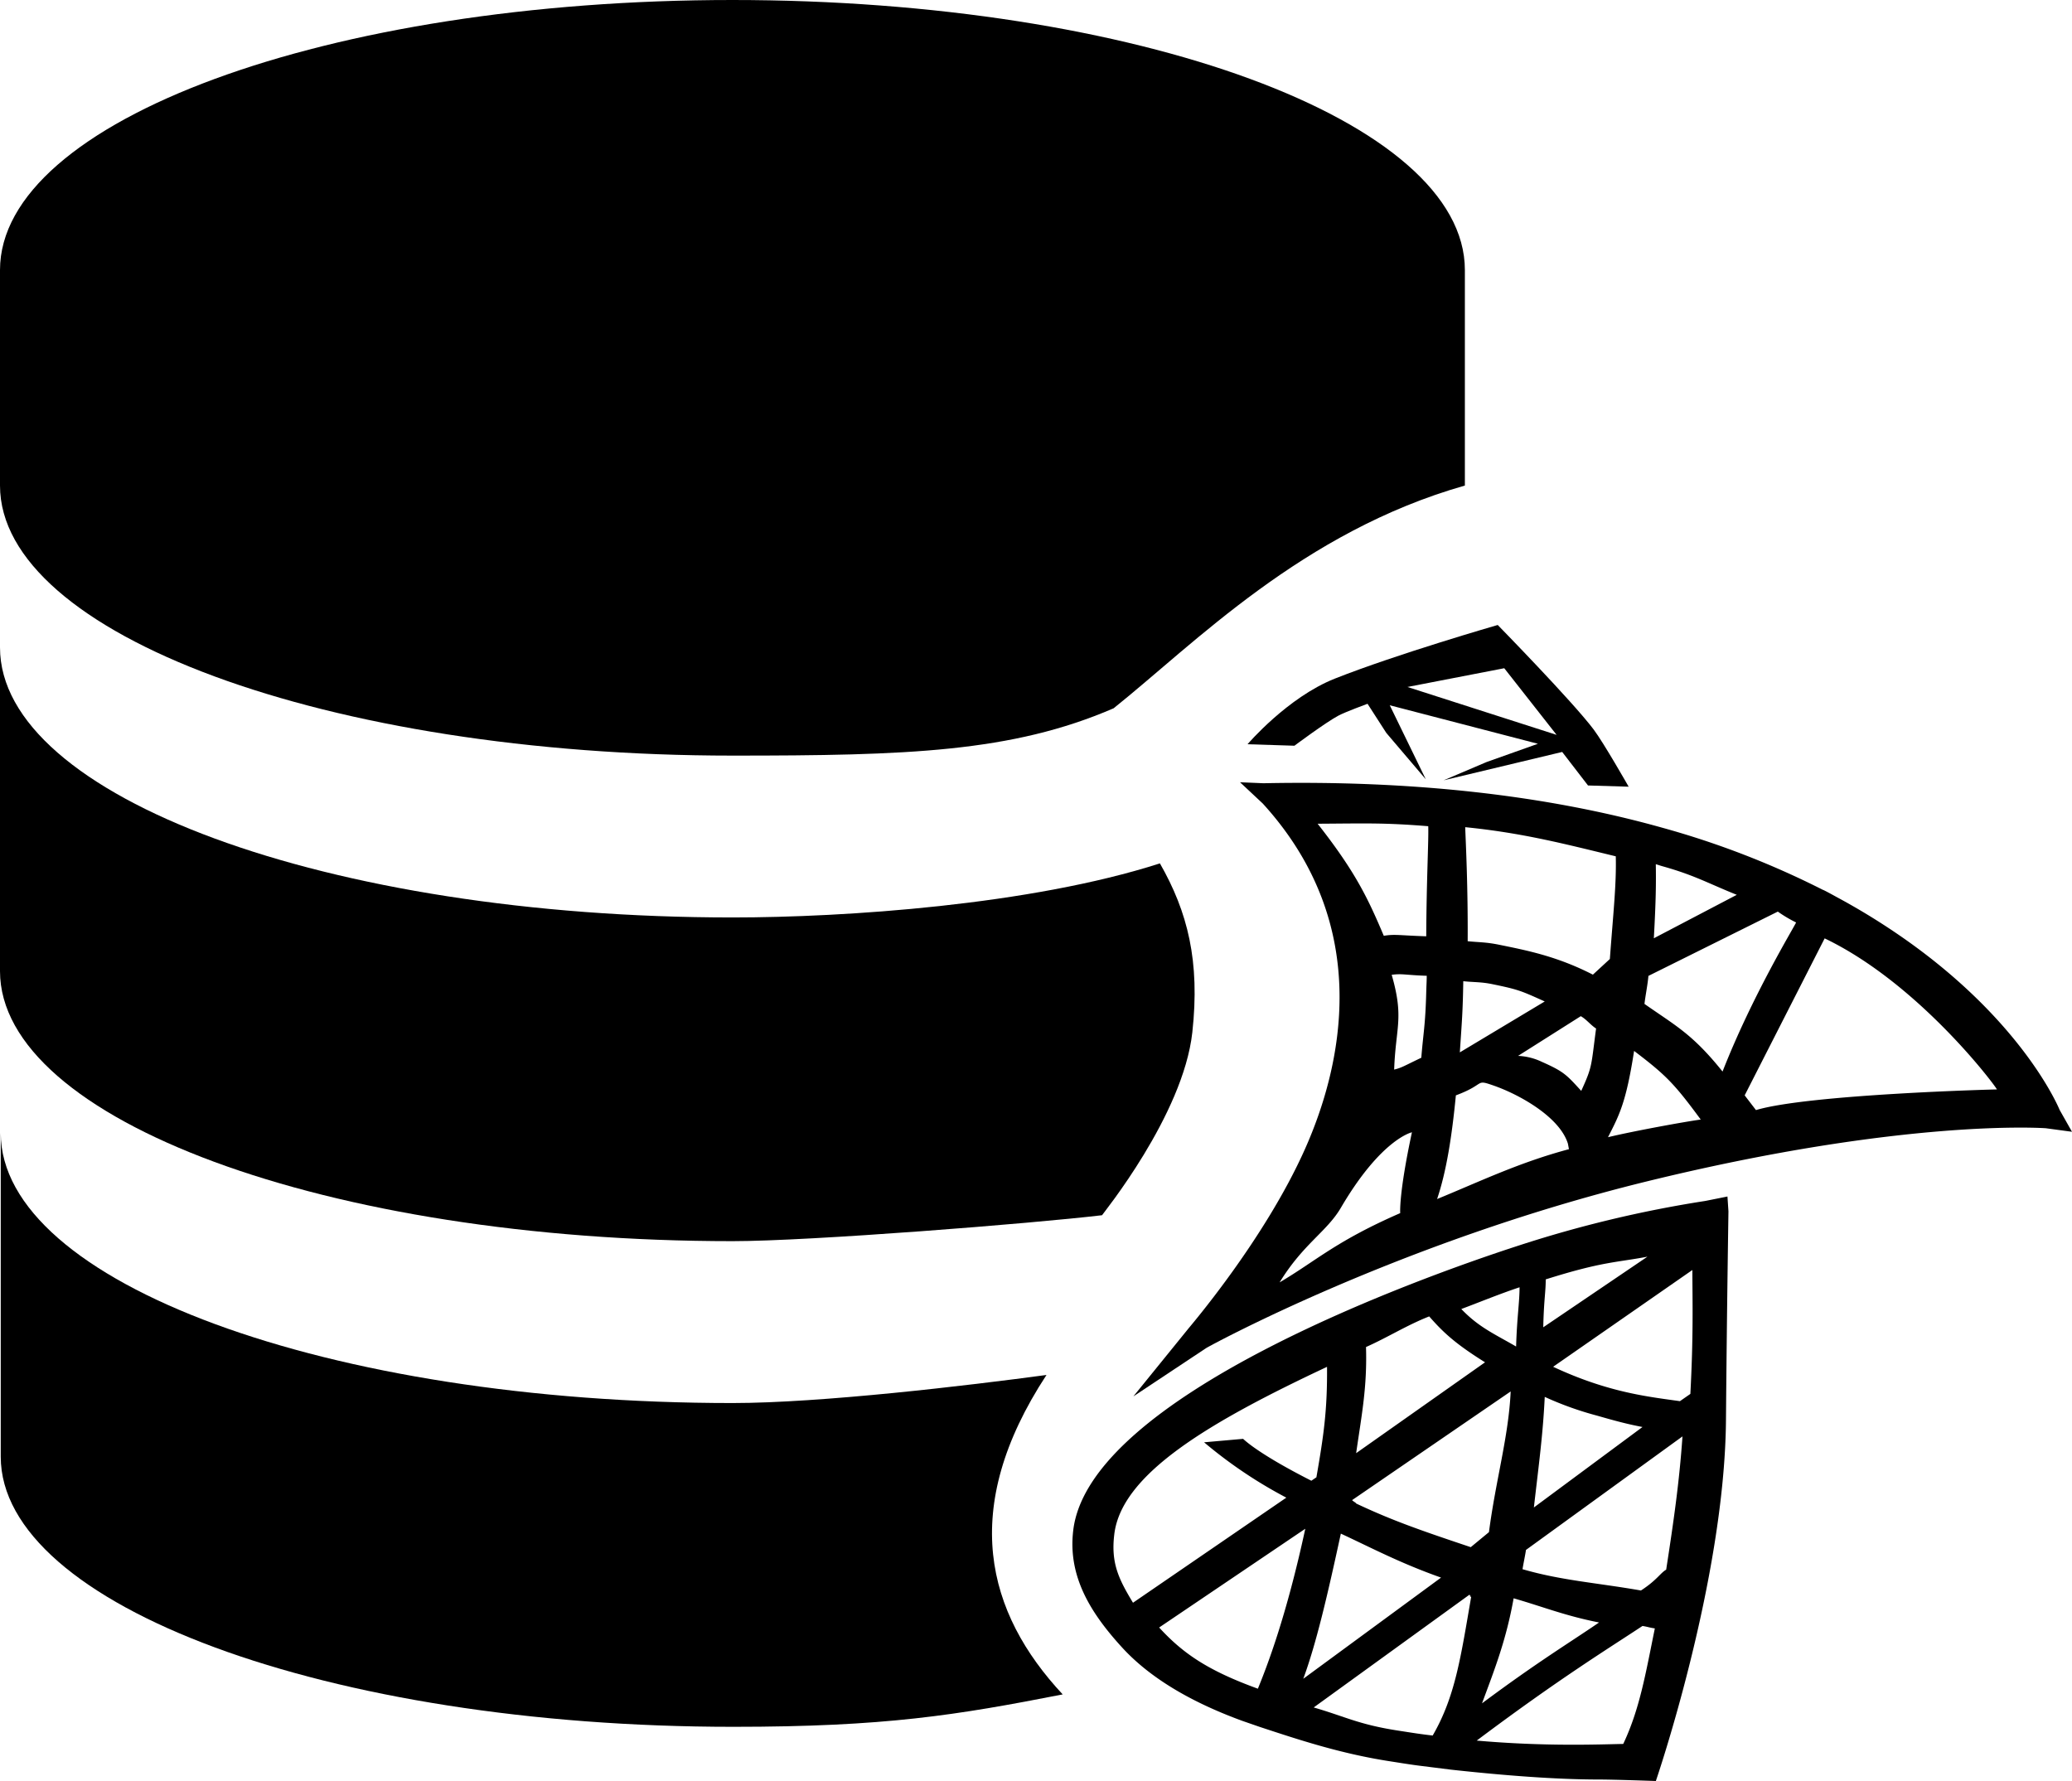 <svg xmlns="http://www.w3.org/2000/svg" viewBox="0 0 895.08 769.39"><title>资源 279</title><g id="图层_2" data-name="图层 2"><g id="图层_4" data-name="图层 4"><path d="M316.41,326.43c75.48,0,120.66-1.44,164.66-20.44,35-28,81.49-76.22,151.74-96.23v-93.1C632.81,52.06,491,0,316.41,0S0,52.06,0,116.66v93.1C0,274,141.45,326.43,316.41,326.43Z"/><path d="M452.07,594c-33.94,4.58-97.43,12.13-135.66,12.13C141.77,606.12.32,554.05.32,489.45V629.3C.32,693.52,141.77,746,316.73,746c65.62,0,96.34-5,142.34-14C426.25,696.8,414.07,652,452.07,594Z"/><path d="M316.41,536.19c33.71,0,129.18-7.6,159.66-11.2,0-.29,35.05-43.09,39-79,3.38-30.74-2-52-14-73-56,18-136.21,23.36-184.66,23.36C141.77,396.35,0,344.29,0,279.69V419.53C0,483.75,141.45,536.19,316.41,536.19Z"/><path d="M736.48,518.85a513.54,513.54,0,0,0-81,19.43c-42.32,13.76-185.25,64.93-191.87,123-2.35,19.87,7.63,35.7,21.16,50.49,11.65,12.72,29,23.31,52,31.7l7.48,2.59c16.39,5.39,34.67,11.51,56.11,14.82,4.56.71,8.34,1.35,12.8,1.92l13.65,1.71c28.78,3.16,49.26,4.26,64.19,4.26,6.15,0,24.31.64,24.31.64s29.71-86.48,30.29-155.9c.43-51,1.08-89.8,1.07-90.21l-.43-6.4Zm-68.75,33.86c24.62-7.77,30.26-7.21,43.94-9.81l-45,30.5C666.92,561.6,667.78,557.8,667.73,552.71Zm-.42,50.76a140.69,140.69,0,0,0,22.6,8.1c8.21,2.36,13.05,3.65,19.63,4.91l-46.92,34.76C664.76,632.53,666.54,619.66,667.31,603.47Zm-10.88-47.35c0,6.51-1.12,13-1.49,25.59-9.33-5.43-16.08-8.27-23.67-16.2C640.05,562.21,647.79,559,656.43,556.12Zm34.34,144.81c-12.95,8.88-26.34,16.89-50.56,34.93,5.48-14.76,10.47-27.44,13.66-45.38C667.15,694.32,676,698,690.77,700.93Zm-100.67-119c9.42-4.19,17.59-9.41,27.3-13.23,6.1,7,11.43,11.9,24.12,19.83l-55.68,39.25C588.25,611,590.62,599.32,590.1,581.93Zm62.49,19.19c-.89,19.53-6.4,38-9.38,60.78l-7.86,6.49c-21.7-7.27-33.88-11.49-49.51-18.86.06-.3-1.76-1.18-1.71-1.49ZM481.34,663c3-26.42,41.66-48.9,91.92-72.51.16,18.69-1.47,29.84-4.59,47.72l-2.18,1.48C543,627.77,537.32,621.82,537,621.6l-16.85,1.49A197.07,197.07,0,0,0,555.68,647L489.44,692.4C483.43,682.41,479.85,675.49,481.34,663Zm62.06,66.54c-21.44-7.79-32.28-15.11-42.66-26.44l63.13-42.66C555.67,698.39,547.36,719.84,543.4,729.51Zm35.83-67c13.49,6.27,25.59,12.73,43.29,19L563,725.25C568.55,710.22,573.4,689.46,579.23,662.54Zm39.67,87.23c-6-.7-8.77-1.18-14.93-2.13-17.13-2.65-22.64-6-36.47-10L634.68,689c1.54.5-.72.36.85.85C631,716.12,628.62,733,618.9,749.77Zm82.32,3.63c-10.05.18-33.47,1.19-63.29-1.45,36.09-27.09,57.4-40.09,71.61-49.52,2.44.4,2.85.69,5.33,1.06C710.76,723.72,708.29,738.39,701.22,753.4Zm18.55-75.29c-2.58,1.5-4,4.52-10.9,9-19.18-3.35-34.46-4.33-51.16-9.2.33-2.14,1.19-6.17,1.49-8.32l67.61-49.05h0C725.46,640.25,722.91,657.79,719.77,678.11Zm10.45-75.93-4.51,3.14c-13.37-1.9-30.8-3.64-54.78-14.86l60.15-41.8C731.13,562.7,731.55,577,730.22,602.18Z"/><polygon points="726.81 620.53 726.81 620.53 726.81 620.53 726.81 620.53"/><path d="M889.74,479.5c-.62-1.52-15.93-37.79-66.38-73.45a291.36,291.36,0,0,0-29.92-18.5s-5.58-3.1-6-3.14a372.9,372.9,0,0,0-69.12-26.76c-50.14-14.12-108.17-20.6-172.52-19.28l-10.12-.43,9.81,9.18c48.63,53.31,33.7,114.52,18.34,149.07-17.64,39.68-50.32,77.5-50.8,78.19l-23.42,28.87,31.45-20.87c.94-.65,83.15-45.66,189.93-71.9C823,483,883.34,487.37,883.82,487.42l11.26,1.52ZM715.29,373.35c1.12.3,1.67.54,2.78.85,13.95,3.9,19.54,7.28,32.2,12.37l-35.83,18.77C715.37,388.4,715.41,381.75,715.29,373.35ZM698,369.94c.31,12.15-1.13,24.82-2.56,44.36l-7.33,6.76c-15.44-7.92-28.35-10.45-40.66-12.95-5.53-1.12-8.48-1-13.43-1.49.13-23.61-.78-41.6-1.07-49.27C657.8,359.83,676,364.61,698,369.94Zm-65.9,53.95c4.45.49,7.65.26,12.58,1.28C656,427.5,657,428,667.31,432.64l-36.68,22C631.54,440.94,631.91,437.11,632.12,423.89ZM604.88,524.08C577,536.25,568.69,544.62,552.78,554c10.17-16.62,20.44-21.94,26.45-32.21,17.49-29.85,30.71-32.63,30.71-32.63C604.18,516,604.88,524.08,604.88,524.08Zm11.24-95.49c-.38,14.5-1.29,17.64-2.13,28.36-7.77,3.7-8.32,4.27-11.73,5.12.64-18.34,4.36-22.22-1.07-40.95,4.69-.6,5.71.11,15.15.43C616.28,425.21,616.22,424.83,616.12,428.59Zm0-24.1c-11.82-.39-13.48-1-18.34-.22-6.94-16.42-12.4-27.82-28.58-48.41,20.68-.12,28.54-.49,47.78,1.07C617.21,362.87,616.23,379.69,616.12,404.49ZM620.81,518c4-11.86,6.37-26.82,8.11-44.79,13.13-4.88,8.1-7.08,16.21-4.27,11.38,3.95,28.69,13.68,32.2,25.17l.43,2.35C656.25,502.21,639.53,510.32,620.81,518Zm62.28-46.71c-6.4-7-7.46-8.32-17.06-12.58a26.43,26.43,0,0,0-10.24-2.56L682.88,439c2.51,1.41,4.16,3.76,6.61,5.33C687.31,460.56,688,460.52,683.09,471.24Zm11.52,20.05c4.9-9.6,7.85-15,11.3-37.33,13.8,10.48,17.37,14.14,28.79,29.65C728,484.55,705.35,488.69,694.61,491.29Zm15.78-57.59c.41-3.64,1.37-8.24,1.71-12.15L768,393.82a56.38,56.38,0,0,0,7.89,4.69c-.83,2-18.92,31.57-31.77,64.41C731.12,446.7,723.9,443.17,710.39,433.7Zm48.2,45.86-4.91-6.4,34.55-67.82c39.67,19,72.34,61.72,74.44,65.26C862.67,470.6,781.41,472.73,758.59,479.56Z"/><path d="M538.92,321.52l20.26.64s13.38-10,19-13c2.92-1.57,12.58-5.12,12.58-5.12l8.11,12.59,17.06,20.05-15.57-32,64,16.64-22.18,7.89-18.55,7.89,51.22-12.25L686,339.33l17.56.53s-10.77-18.94-15.14-24.74C679.21,302.9,647,270,647,270s-43.49,12.53-70.36,23.17C556.19,301.26,538.92,321.52,538.92,321.52Zm110.9-32.84,22.61,28.79L608,296.78Z"/></g></g></svg>